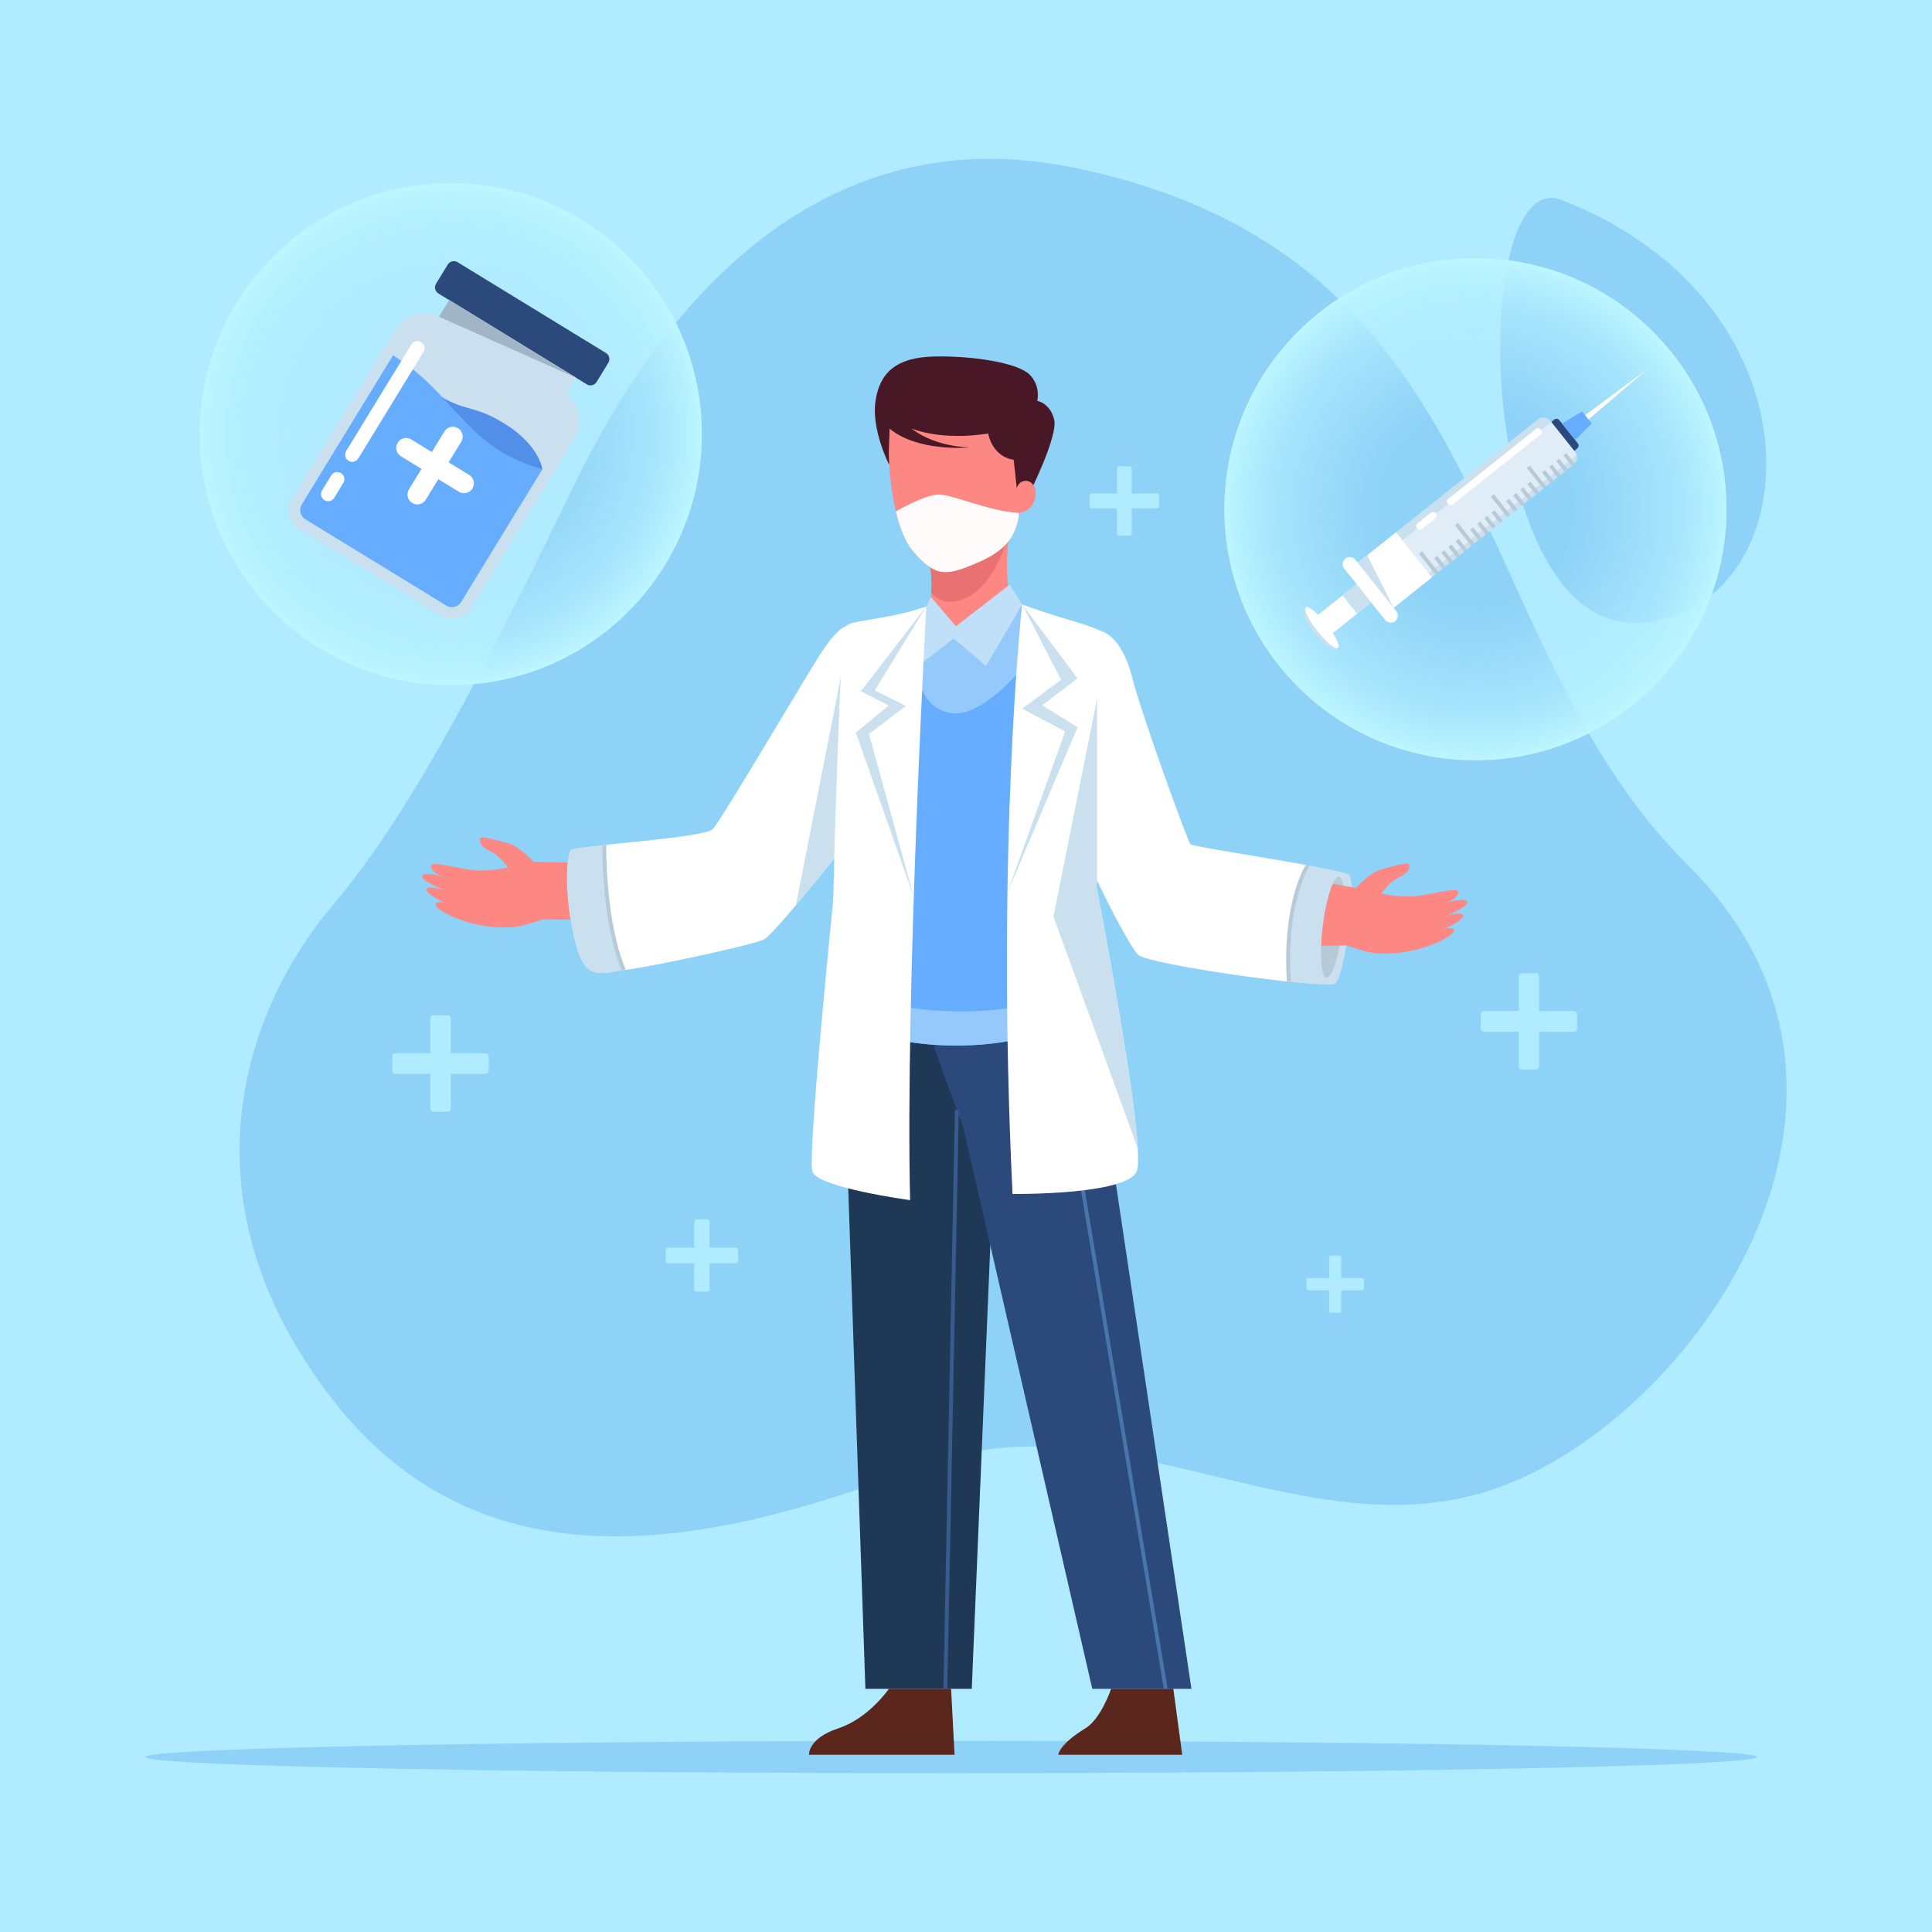 <?xml version="1.0" encoding="utf-8"?>
<!-- Generator: Adobe Illustrator 27.5.0, SVG Export Plug-In . SVG Version: 6.00 Build 0)  -->
<svg version="1.1" xmlns="http://www.w3.org/2000/svg" xmlns:xlink="http://www.w3.org/1999/xlink" x="0px" y="0px"
	 viewBox="0 0 500 500" style="enable-background:new 0 0 500 500;" xml:space="preserve">
<g id="BACKGROUND">
	<rect style="fill:#B0EBFF;" width="500" height="500"/>
</g>
<g id="OBJECTS">
	<g>
		<path style="opacity:0.38;fill:#57A8EA;" d="M404.091,51.743c-24.417-9.462-22.855,112.605,20.631,109.411
			C468.207,157.96,473.995,78.832,404.091,51.743z"/>
		<g>
			<path style="opacity:0.38;fill:#57A8EA;" d="M277.565,43.335c-67.366-13.683-107.596,38.391-128.488,81.215
				c-20.893,42.824-41.609,84.694-62.974,109.739s-41.368,74.753,0,127.959s104.387,35.45,153.63,16.849
				c49.243-18.6,100.16,24.951,150.424,4.99c50.264-19.96,105.868-101.445,46.7-160.148
				C377.689,165.236,389.876,66.147,277.565,43.335z"/>
			<ellipse style="opacity:0.38;fill:#57A8EA;" cx="246.14" cy="454.71" rx="208.515" ry="4.183"/>
		</g>
		<g>
			<g>
				<g>
					<g>
						<path style="fill:#B0EBFF;" d="M352.518,333.955H338.57c-0.253,0-0.458-0.205-0.458-0.458v-2.281
							c0-0.253,0.205-0.458,0.458-0.458h13.948c0.253,0,0.458,0.205,0.458,0.458v2.281
							C352.976,333.75,352.771,333.955,352.518,333.955z"/>
						<path style="fill:#B0EBFF;" d="M343.97,339.33v-13.948c0-0.253,0.205-0.458,0.458-0.458h2.231
							c0.253,0,0.458,0.205,0.458,0.458v13.948c0,0.253-0.205,0.458-0.458,0.458h-2.231
							C344.175,339.788,343.97,339.583,343.97,339.33z"/>
					</g>
				</g>
				<g>
					<g>
						<path style="fill:#B0EBFF;" d="M407.388,267.026h-23.411c-0.425,0-0.77-0.344-0.77-0.77v-3.829c0-0.425,0.345-0.77,0.77-0.77
							h23.411c0.425,0,0.77,0.344,0.77,0.77v3.829C408.158,266.682,407.813,267.026,407.388,267.026z"/>
						<path style="fill:#B0EBFF;" d="M393.041,276.048v-23.412c0-0.425,0.344-0.77,0.77-0.77h3.745c0.425,0,0.769,0.344,0.769,0.77
							v23.412c0,0.425-0.345,0.77-0.769,0.77h-3.745C393.385,276.817,393.041,276.473,393.041,276.048z"/>
					</g>
				</g>
				<g>
					<g>
						<path style="fill:#B0EBFF;" d="M190.447,326.941h-17.595c-0.319,0-0.578-0.259-0.578-0.578v-2.878
							c0-0.319,0.259-0.578,0.578-0.578h17.595c0.319,0,0.578,0.259,0.578,0.578v2.878
							C191.025,326.682,190.766,326.941,190.447,326.941z"/>
						<path style="fill:#B0EBFF;" d="M179.664,333.721v-17.595c0-0.319,0.259-0.578,0.578-0.578h2.814
							c0.319,0,0.578,0.259,0.578,0.578v17.595c0,0.319-0.259,0.578-0.578,0.578h-2.814
							C179.923,334.299,179.664,334.041,179.664,333.721z"/>
					</g>
				</g>
				<g>
					<g>
						<path style="fill:#B0EBFF;" d="M125.722,277.924H102.31c-0.425,0-0.769-0.345-0.769-0.77v-3.829
							c0-0.425,0.344-0.77,0.769-0.77h23.412c0.425,0,0.769,0.345,0.769,0.77v3.829
							C126.491,277.579,126.146,277.924,125.722,277.924z"/>
						<path style="fill:#B0EBFF;" d="M111.374,286.945v-23.411c0-0.425,0.344-0.77,0.77-0.77h3.745c0.425,0,0.77,0.345,0.77,0.77
							v23.411c0,0.425-0.344,0.77-0.77,0.77h-3.745C111.718,287.715,111.374,287.371,111.374,286.945z"/>
					</g>
				</g>
				<g>
					<g>
						<path style="fill:#B0EBFF;" d="M299.431,131.574h-16.898c-0.307,0-0.555-0.249-0.555-0.555v-2.764
							c0-0.307,0.249-0.555,0.555-0.555h16.898c0.307,0,0.555,0.249,0.555,0.555v2.764
							C299.986,131.325,299.737,131.574,299.431,131.574z"/>
						<path style="fill:#B0EBFF;" d="M289.075,138.086v-16.898c0-0.307,0.249-0.555,0.555-0.555h2.703
							c0.307,0,0.555,0.249,0.555,0.555v16.898c0,0.307-0.249,0.555-0.555,0.555h-2.703
							C289.323,138.641,289.075,138.393,289.075,138.086z"/>
					</g>
				</g>
			</g>
		</g>
	</g>
	<g>
		<path style="fill:#491826;" d="M230.012,120.058c0,0-4.511-8.911-3.442-16.218c1.069-7.307,5.257-11.406,15.416-11.584
			c10.158-0.178,21.386,1.693,24.416,4.634c3.03,2.94,2.049,6.861,2.049,6.861s3.297,0.535,4.366,4.812
			c1.069,4.277-6.416,19.158-6.416,19.158l-18.769,3.743L230.012,120.058z"/>
		<polygon style="fill:#1E3856;" points="251.493,437.06 223.966,437.06 217.892,260.17 258.975,258.127 		"/>
		<polygon style="fill:#2B497A;" points="240.857,268.742 249.235,291.622 282.679,437.06 308.342,437.06 284.703,279.058 
			283.754,262.487 		"/>
		<line style="fill:none;stroke:#385B8E;stroke-miterlimit:10;" x1="247.632" y1="287.245" x2="244.659" y2="437.06"/>
		<line style="fill:none;stroke:#4875AA;stroke-miterlimit:10;" x1="278.866" y1="299.613" x2="301.688" y2="437.06"/>
		<path style="fill:#FD8783;" d="M149.153,223.237l-11.039-0.18c0,0-3.719-4.024-6.548-4.775c-2.829-0.751-7.209-2.146-7.301-1.18
			c-0.091,0.966,0.091,2.039,2.646,3.219c2.555,1.18,4.563,4.184,4.563,4.184s-5.202,1.18-9.308,0.644
			c-4.107-0.537-9.993-2.173-10.472-1.288c-0.479,0.885,0.684,2.334,3.354,3.138c0,0-5.27-1.609-5.749-0.402
			c-0.479,1.207,4.175,3.299,6.571,3.943c0,0-5.133-1.529-5.476-0.483c-0.342,1.046,3.901,3.702,6.708,4.023c0,0-4.312-1.368-4.38,0
			c-0.068,1.368,6.023,4.265,10.883,5.231c4.859,0.966,9.377,0.966,12.525,0c3.148-0.966,4.449-1.368,4.449-1.368l7.94,0.08
			C148.518,238.025,153.716,228.521,149.153,223.237z"/>
		<path style="fill:#CAE0EF;" d="M161.462,251.07c-6.85,1.11-10.34,2.76-12.89-8.36c-2.7-11.76-1.93-21.69-0.86-22.76
			c0.34-0.34,3.9-0.77,8.69-1.27C156.402,218.68,156.082,238.53,161.462,251.07z"/>
		<path style="fill:#FFFFFF;" d="M218.902,162.09v56.26c0,0-1.18,1.5-2.99,3.77c-2.57,3.22-6.42,7.99-9.94,12.17
			c-3.78,4.47-7.18,8.28-8.27,8.83c-2.85,1.42-27.36,6.71-35.02,7.77c-0.42,0.06-0.83,0.12-1.22,0.18
			c-5.38-12.54-5.06-32.39-5.06-32.39c10.35-1.08,26.43-2.49,28.02-4.08c2.32-2.32,24.95-41.08,28.78-46.69
			C217.032,162.3,218.902,162.09,218.902,162.09z"/>
		<path style="fill:none;stroke:#B6CAD8;stroke-miterlimit:10;" d="M156.404,218.682c0,0-0.318,19.853,5.057,32.392"/>
		<path style="fill:#CAE0EF;" d="M217.642,175l-1.73,47.12c-2.57,3.22-6.42,7.99-9.94,12.17L217.642,175z"/>
		<path style="fill:#66ACFF;" d="M264.622,268.74c-18.77,4.18-33.98,0-33.98,0l0.7-8.57l8.39-103.24l24.8-0.51l0.08,103.79
			L264.622,268.74z"/>
		<path style="fill:#95C9FC;" d="M237.174,173.078c0,0,0.716,10.693,9.386,11.525c8.67,0.832,19.842-13.901,19.842-13.901
			l-1.871-14.283l-24.797,0.515L237.174,173.078z"/>
		<path style="fill:#95C9FC;" d="M264.622,268.74c-18.77,4.18-33.98,0-33.98,0l0.7-8.57c6.3,1.13,20.04,2.9,33.27,0.04
			L264.622,268.74z"/>
		<path style="fill:#FD8783;" d="M264.552,131.93c-1.19,2.24-2.74,4.027-3.26,6.517c0,0,0-0.03,0,0
			c-1.94,9.25,0.73,19.583,0.73,19.583l-15.49,6.63l-6.16-6.08c0.36-1.98,0.56-3.65,0.64-5.07c0.42-7.29-0.346-8.924-0.346-8.924
			l11.556-6.126L264.552,131.93z"/>
		<path style="fill:#EA7171;" d="M260.936,138.46C260.936,138.46,260.936,138.43,260.936,138.46
			c-0.31,0.93-3.844,15.26-13.534,17.15c-2.54,0.5-4.65-0.43-6.39-2.1c0.42-7.29-1.279-9.481-1.279-9.481l12.49-5.569H260.936z"/>
		<path style="fill:#FD8783;" d="M268.002,128.26c-0.46,4.14-4.21,4.46-4.21,4.46c-0.79,6.93-4.43,10.24-11.52,13.2
			c-7.09,2.97-10.16,3.72-16.07-3.39c-2.06-2.47-3.43-6.26-4.35-10.16c-1.73-7.31-1.84-15-1.84-15l0.22-6.44
			c7.36,6.13,20.66,4.88,20.66,4.88c-9.73-0.46-14.62-4.61-14.92-4.87c8.87,3.29,19.75,1.25,19.75,1.25
			c1.44,6.44,6.62,6.79,6.62,6.79l0.79,7.29C264.192,123.17,268.472,124.12,268.002,128.26z"/>
		<polygon style="fill:#C0E0F9;" points="240.91,154.454 247.399,162.087 261.256,151.329 264.53,156.419 255.174,172.365 
			246.821,165.236 238.995,171.298 238.752,158.999 		"/>
		<path style="fill:#FFFFFF;" d="M294.162,303.19c-2.73,6.14-32.12,5.81-32.12,5.81c-4.36-90.41,2.49-152.58,2.49-152.58
			c13.45,5.08,22.9,5.83,24.28,10.6c1.24,4.29-3.84,51.29-4.88,60.76c-0.11,1.07-0.18,1.66-0.18,1.66s9.67,49.73,10.7,67.76
			C294.622,300.2,294.552,302.32,294.162,303.19z"/>
		<path style="fill:#CAE0EF;" d="M345.542,254.58c-0.73,0.47-5.57,0.18-12-0.51c-1.29-20.95,4.91-30.13,4.91-30.13
			c5.57,1.02,9.88,1.92,10.62,2.43C351.412,227.97,347.912,253.05,345.542,254.58z"/>
		<path style="fill:#FFFFFF;" d="M333.542,254.07c-14.52-1.56-37.16-5.19-39-6.97c-2.66-2.56-15.49-27.69-15.67-32.5
			c-0.17-4.81,3.06-48.5,6.34-51.16c0,0,5.01,1.08,7.71,11.6c2.71,10.51,14.47,42.77,15.18,43.48c0.49,0.49,18.34,3.23,30.35,5.42
			C338.452,223.94,332.252,233.12,333.542,254.07z"/>
		<path style="fill:#FFFFFF;" d="M239.733,156.933c0,0-5.482,99.416-4.199,153.662c0,0-23.986-3.226-25.295-7.401
			c-1.31-4.175,5.396-70.232,5.396-70.232s1.581-68.144,3.271-70.874C219.927,160.439,229.867,160.439,239.733,156.933z"/>
		<path style="fill:#B6CAD8;" d="M347.472,240.28c-0.2,1.56-0.44,3.05-0.71,4.42c-0.99,4.97-2.39,8.43-3.49,8.3
			c-1.06-0.13-1.56-3.52-1.36-8.25c0.06-1.58,0.21-3.31,0.43-5.12c0.58-4.66,1.58-8.69,2.6-10.9c0.54-1.21,1.1-1.88,1.6-1.82
			c0.52,0.07,0.9,0.91,1.14,2.31C348.082,231.63,348.042,235.71,347.472,240.28z"/>
		<path style="fill:#FD8783;" d="M373.802,237.07c1.41-0.37,4.52-1.09,4.79-0.28c0.27,0.84-2.4,2.71-4.92,3.58
			c1.19-0.23,2.55-0.32,2.59,0.44c0.07,1.37-6.02,4.27-10.88,5.24c-4.86,0.96-9.38,0.96-12.53,0c-3.15-0.97-4.45-1.37-4.45-1.37
			l-1.64,0.02l-4.85,0.05c0.06-1.58,0.21-3.31,0.43-5.12c0.58-4.66,1.58-8.69,2.6-10.9l2.74,0.49l3.19,0.57c0,0,3.71-4.02,6.54-4.77
			c2.83-0.76,7.21-2.15,7.3-1.19c0.1,0.97-0.09,2.04-2.64,3.22c-2.56,1.18-4.57,4.19-4.57,4.19s5.21,1.18,9.31,0.64
			c4.11-0.53,10-2.17,10.47-1.29c0.46,0.86-0.6,2.24-3.08,3.06c1.08-0.31,5.07-1.37,5.48-0.32
			C380.122,234.43,376.302,236.26,373.802,237.07z"/>
		<path style="fill:none;stroke:#B6CAD8;stroke-miterlimit:10;" d="M338.454,223.939c0,0-6.205,9.185-4.911,30.132"/>
		<path style="fill:#CAE0EF;" d="M294.452,297.2l-21.81-59.96l11.29-56.5v47.04c-0.11,1.07-0.18,1.66-0.18,1.66
			S293.422,279.17,294.452,297.2z"/>
		<path style="fill:#FFFBFA;" d="M263.792,132.72c-0.79,6.93-4.43,10.24-11.52,13.2c-7.09,2.97-10.16,3.72-16.07-3.39
			c-2.06-2.47-3.43-6.26-4.35-10.16c0,0,7.16-4.2,10.85-4.38C246.382,127.81,256.132,132.46,263.792,132.72z"/>
		<polygon style="fill:#CAE0EF;" points="264.532,156.42 274.599,175.93 264.53,183.415 275.669,189.296 260.591,231.355 
			278.866,188.227 269.728,182.523 278.866,175.573 		"/>
		<polygon style="fill:#CAE0EF;" points="239.733,156.933 226.406,178.662 234.441,182.702 224.901,189.949 236.489,232.124 
			221.49,189.593 230.012,182.583 222.797,178.9 		"/>
		<path style="fill:#5B271D;" d="M230.045,437.06c0,0-5.175,7.617-13.103,10.234c-7.927,2.616-7.571,6.844-7.571,6.844h37.663
			l-0.89-17.078H230.045z"/>
		<path style="fill:#5B271D;" d="M287.556,437.06c0,0-2.571,7.731-6.671,10.234c-6.871,4.193-7.004,6.844-7.004,6.844h32.08
			l-2.305-17.078H287.556z"/>
	</g>
	<g>
		<g>
			<radialGradient id="SVGID_1_" cx="381.846" cy="131.787" r="64.992" gradientUnits="userSpaceOnUse">
				<stop  offset="0.386" style="stop-color:#B0EBFF;stop-opacity:0"/>
				<stop  offset="0.785" style="stop-color:#B2EDFF;stop-opacity:0.65"/>
				<stop  offset="0.952" style="stop-color:#B9F3FF;stop-opacity:0.922"/>
				<stop  offset="1" style="stop-color:#BDF6FF"/>
			</radialGradient>
			<circle style="fill:url(#SVGID_1_);" cx="381.846" cy="131.787" r="64.992"/>
			<g>
				<path style="fill:#CAE0EF;" d="M345.938,167.965c-0.834,0.664-3.382-1.149-5.691-4.049c-2.309-2.9-3.504-5.79-2.669-6.454
					c0.834-0.664,3.382,1.149,5.691,4.049C345.577,164.411,346.772,167.301,345.938,167.965z"/>
				<path style="fill:#FFFFFF;" d="M346.297,167.679c-0.636,0.506-3.022-1.435-5.331-4.335c-2.309-2.9-3.665-5.662-3.029-6.168
					c0.636-0.506,3.022,1.435,5.331,4.335C345.577,164.411,346.933,167.173,346.297,167.679z"/>
				<path style="fill:#CAE0EF;" d="M407.303,120.177l-47.755,38.012c-0.198,0.158-0.488,0.124-0.645-0.073l-8.704-10.935
					c-0.159-0.2-0.124-0.488,0.073-0.645l47.755-38.012c0.979-0.779,2.405-0.619,3.186,0.362l6.452,8.105
					c0.188,0.236,0.322,0.499,0.402,0.775C408.318,118.624,408.046,119.586,407.303,120.177z"/>
				<path style="fill:#2B497A;" d="M408.326,114.721l-4.753-5.971c-0.332-0.417-0.94-0.486-1.357-0.154l-0.755,0.601l5.955,7.482
					l0.755-0.601C408.589,115.745,408.658,115.138,408.326,114.721z"/>
				<polygon style="fill:#66ACFF;" points="411.949,109.603 409.459,106.474 404.26,109.613 407.638,113.858 				"/>
				<polygon style="fill:#FFFFFF;" points="410.232,107.445 426.38,95.473 411.119,108.56 				"/>
				<path style="fill:#FFFFFF;" d="M358.471,160.457l-10.594-13.309c-0.633-0.795-0.501-1.952,0.294-2.584l0,0
					c0.795-0.632,1.952-0.501,2.584,0.294l10.594,13.309c0.633,0.795,0.501,1.952-0.293,2.584l0,0
					C360.26,161.383,359.103,161.251,358.471,160.457z"/>
				
					<rect x="340.59" y="155.028" transform="matrix(0.782 -0.623 0.623 0.782 -22.798 250.874)" style="fill:#FFFFFF;" width="14.023" height="6.067"/>
				<path style="fill:#FFFFFF;" d="M370.565,149.42l-11.018,8.77c-0.198,0.158-0.488,0.124-0.645-0.073l-8.704-10.935
					c-0.159-0.2-0.124-0.488,0.073-0.645l11.018-8.77L370.565,149.42z"/>
				<path style="opacity:0.43;fill:#FFFFFF;" d="M408.067,117.766l-49.757,39.606l-6.738-8.465l49.888-39.71l6.204,7.795
					C407.853,117.227,407.986,117.49,408.067,117.766z"/>
				
					<rect x="348.923" y="152.116" transform="matrix(0.782 -0.623 0.623 0.782 -20.19 252.516)" style="fill:#CAE0EF;" width="4.673" height="6.067"/>
				<g>
					<g>
						<line style="fill:none;stroke:#B6CAD8;stroke-miterlimit:10;" x1="367.639" y1="143.031" x2="371.887" y2="148.368"/>
						<line style="fill:none;stroke:#B6CAD8;stroke-miterlimit:10;" x1="371.562" y1="144.173" x2="373.732" y2="146.899"/>
						<line style="fill:none;stroke:#B6CAD8;stroke-miterlimit:10;" x1="373.408" y1="142.704" x2="375.577" y2="145.43"/>
						<line style="fill:none;stroke:#B6CAD8;stroke-miterlimit:10;" x1="375.253" y1="141.236" x2="377.422" y2="143.962"/>
						<line style="fill:none;stroke:#B6CAD8;stroke-miterlimit:10;" x1="377.098" y1="139.767" x2="379.268" y2="142.493"/>
					</g>
					<g>
						<line style="fill:none;stroke:#B6CAD8;stroke-miterlimit:10;" x1="376.931" y1="135.635" x2="381.179" y2="140.972"/>
						<line style="fill:none;stroke:#B6CAD8;stroke-miterlimit:10;" x1="380.854" y1="136.777" x2="383.024" y2="139.503"/>
						<line style="fill:none;stroke:#B6CAD8;stroke-miterlimit:10;" x1="382.699" y1="135.308" x2="384.869" y2="138.034"/>
						<line style="fill:none;stroke:#B6CAD8;stroke-miterlimit:10;" x1="384.544" y1="133.84" x2="386.714" y2="136.566"/>
						<line style="fill:none;stroke:#B6CAD8;stroke-miterlimit:10;" x1="386.39" y1="132.371" x2="388.559" y2="135.097"/>
					</g>
					<g>
						<line style="fill:none;stroke:#B6CAD8;stroke-miterlimit:10;" x1="386.234" y1="128.23" x2="390.482" y2="133.566"/>
						<line style="fill:none;stroke:#B6CAD8;stroke-miterlimit:10;" x1="390.157" y1="129.372" x2="392.327" y2="132.098"/>
						<line style="fill:none;stroke:#B6CAD8;stroke-miterlimit:10;" x1="392.002" y1="127.903" x2="394.172" y2="130.629"/>
						<line style="fill:none;stroke:#B6CAD8;stroke-miterlimit:10;" x1="393.848" y1="126.434" x2="396.017" y2="129.16"/>
						<line style="fill:none;stroke:#B6CAD8;stroke-miterlimit:10;" x1="395.693" y1="124.966" x2="397.863" y2="127.692"/>
					</g>
					<g>
						<line style="fill:none;stroke:#B6CAD8;stroke-miterlimit:10;" x1="395.532" y1="120.829" x2="399.779" y2="126.166"/>
						<line style="fill:none;stroke:#B6CAD8;stroke-miterlimit:10;" x1="399.455" y1="121.971" x2="401.624" y2="124.697"/>
						<line style="fill:none;stroke:#B6CAD8;stroke-miterlimit:10;" x1="401.3" y1="120.503" x2="403.47" y2="123.228"/>
						<line style="fill:none;stroke:#B6CAD8;stroke-miterlimit:10;" x1="403.145" y1="119.034" x2="405.315" y2="121.76"/>
						<line style="fill:none;stroke:#B6CAD8;stroke-miterlimit:10;" x1="404.99" y1="117.565" x2="407.16" y2="120.291"/>
					</g>
				</g>
				<path style="fill:#FFFFFF;" d="M374.716,130.444l-0.083-0.104c-0.298-0.375-0.236-0.92,0.138-1.218l22.775-18.128
					c0.375-0.298,0.92-0.236,1.218,0.138l0.083,0.104c0.298,0.375,0.236,0.92-0.138,1.218l-22.775,18.128
					C375.56,130.881,375.015,130.819,374.716,130.444z"/>
				<path style="fill:#FFFFFF;" d="M366.708,136.734L366.708,136.734c-0.321-0.403-0.254-0.991,0.149-1.312l3.421-2.723
					c0.403-0.321,0.991-0.254,1.312,0.149l0,0c0.321,0.403,0.254,0.991-0.149,1.312l-3.421,2.723
					C367.616,137.204,367.029,137.137,366.708,136.734z"/>
				<polygon style="fill:#CAE0EF;" points="351.385,145.649 360.661,157.303 353.846,143.691 				"/>
			</g>
		</g>
		<g>
			
				<radialGradient id="SVGID_00000129200557580563156080000005578456213050514568_" cx="116.658" cy="112.337" r="64.992" gradientUnits="userSpaceOnUse">
				<stop  offset="0.386" style="stop-color:#B0EBFF;stop-opacity:0"/>
				<stop  offset="0.785" style="stop-color:#B2EDFF;stop-opacity:0.65"/>
				<stop  offset="0.952" style="stop-color:#B9F3FF;stop-opacity:0.922"/>
				<stop  offset="1" style="stop-color:#BDF6FF"/>
			</radialGradient>
			<circle style="fill:url(#SVGID_00000129200557580563156080000005578456213050514568_);" cx="116.658" cy="112.337" r="64.992"/>
			<g>
				<path style="fill:#2B497A;" d="M151.863,99.466l-38.407-23.507c-0.867-0.531-1.14-1.665-0.609-2.532l3.039-4.965
					c0.531-0.868,1.665-1.14,2.532-0.609l38.407,23.507c0.867,0.531,1.14,1.665,0.609,2.532l-3.039,4.965
					C153.865,99.725,152.731,99.997,151.863,99.466z"/>
				
					<rect x="111.397" y="87.145" transform="matrix(0.853 0.522 -0.522 0.853 66.724 -54.816)" style="fill:#CAE0EF;" width="38.495" height="7.723"/>
				<path style="fill:#CAE0EF;" d="M113.934,159.274l-36.481-22.329c-2.728-1.67-3.586-5.236-1.917-7.964l26.849-43.865
					c2.462-4.023,7.72-5.288,11.743-2.826l31.793,19.459c4.023,2.462,5.288,7.72,2.826,11.743l-26.849,43.865
					C120.228,160.086,116.662,160.944,113.934,159.274z"/>
				<path style="fill:#528FE8;" d="M140.364,121.438c0,0-0.674-6.081-9.6-11.679c-11.727-7.355-11.428-0.087-29.054-17.783
					C101.709,91.975,109.518,121.817,140.364,121.438z"/>
				<path style="fill:#66ACFF;" d="M140.364,121.438l-21.028,34.356c-0.804,1.313-2.523,1.727-3.836,0.923L79.02,134.388
					c-1.313-0.804-1.727-2.523-0.923-3.836l23.612-38.578C117.691,101.757,120.566,116.006,140.364,121.438z"/>
				<path style="fill:#FFFFFF;" d="M90.196,119.253L90.196,119.253c-0.867-0.531-1.14-1.665-0.609-2.532l16.871-27.564
					c0.531-0.868,1.665-1.14,2.532-0.609l0,0c0.868,0.531,1.14,1.665,0.609,2.532l-16.871,27.564
					C92.198,119.511,91.064,119.784,90.196,119.253z"/>
				<path style="fill:#FFFFFF;" d="M83.963,129.438L83.963,129.438c-0.868-0.531-1.14-1.665-0.609-2.532l2.357-3.851
					c0.531-0.868,1.665-1.14,2.532-0.609l0,0c0.867,0.531,1.14,1.665,0.609,2.532l-2.357,3.851
					C85.964,129.696,84.83,129.969,83.963,129.438z"/>
				<g>
					<path style="fill:#FFFFFF;" d="M118.76,127.264l-14.998-9.18c-1.203-0.736-1.582-2.309-0.845-3.512l0,0
						c0.736-1.203,2.309-1.582,3.512-0.845l14.998,9.18c1.203,0.736,1.582,2.309,0.845,3.512l0,0
						C121.536,127.622,119.964,128,118.76,127.264z"/>
					<path style="fill:#FFFFFF;" d="M105.826,126.661l9.18-14.998c0.736-1.203,2.309-1.582,3.512-0.845l0,0
						c1.203,0.737,1.582,2.309,0.845,3.512l-9.18,14.998c-0.736,1.203-2.309,1.582-3.512,0.845l0,0
						C105.468,129.436,105.09,127.864,105.826,126.661z"/>
				</g>
				<polygon style="fill:#A1B5C6;" points="113.607,81.971 149.077,97.761 116.243,77.665 				"/>
			</g>
		</g>
	</g>
</g>
</svg>

